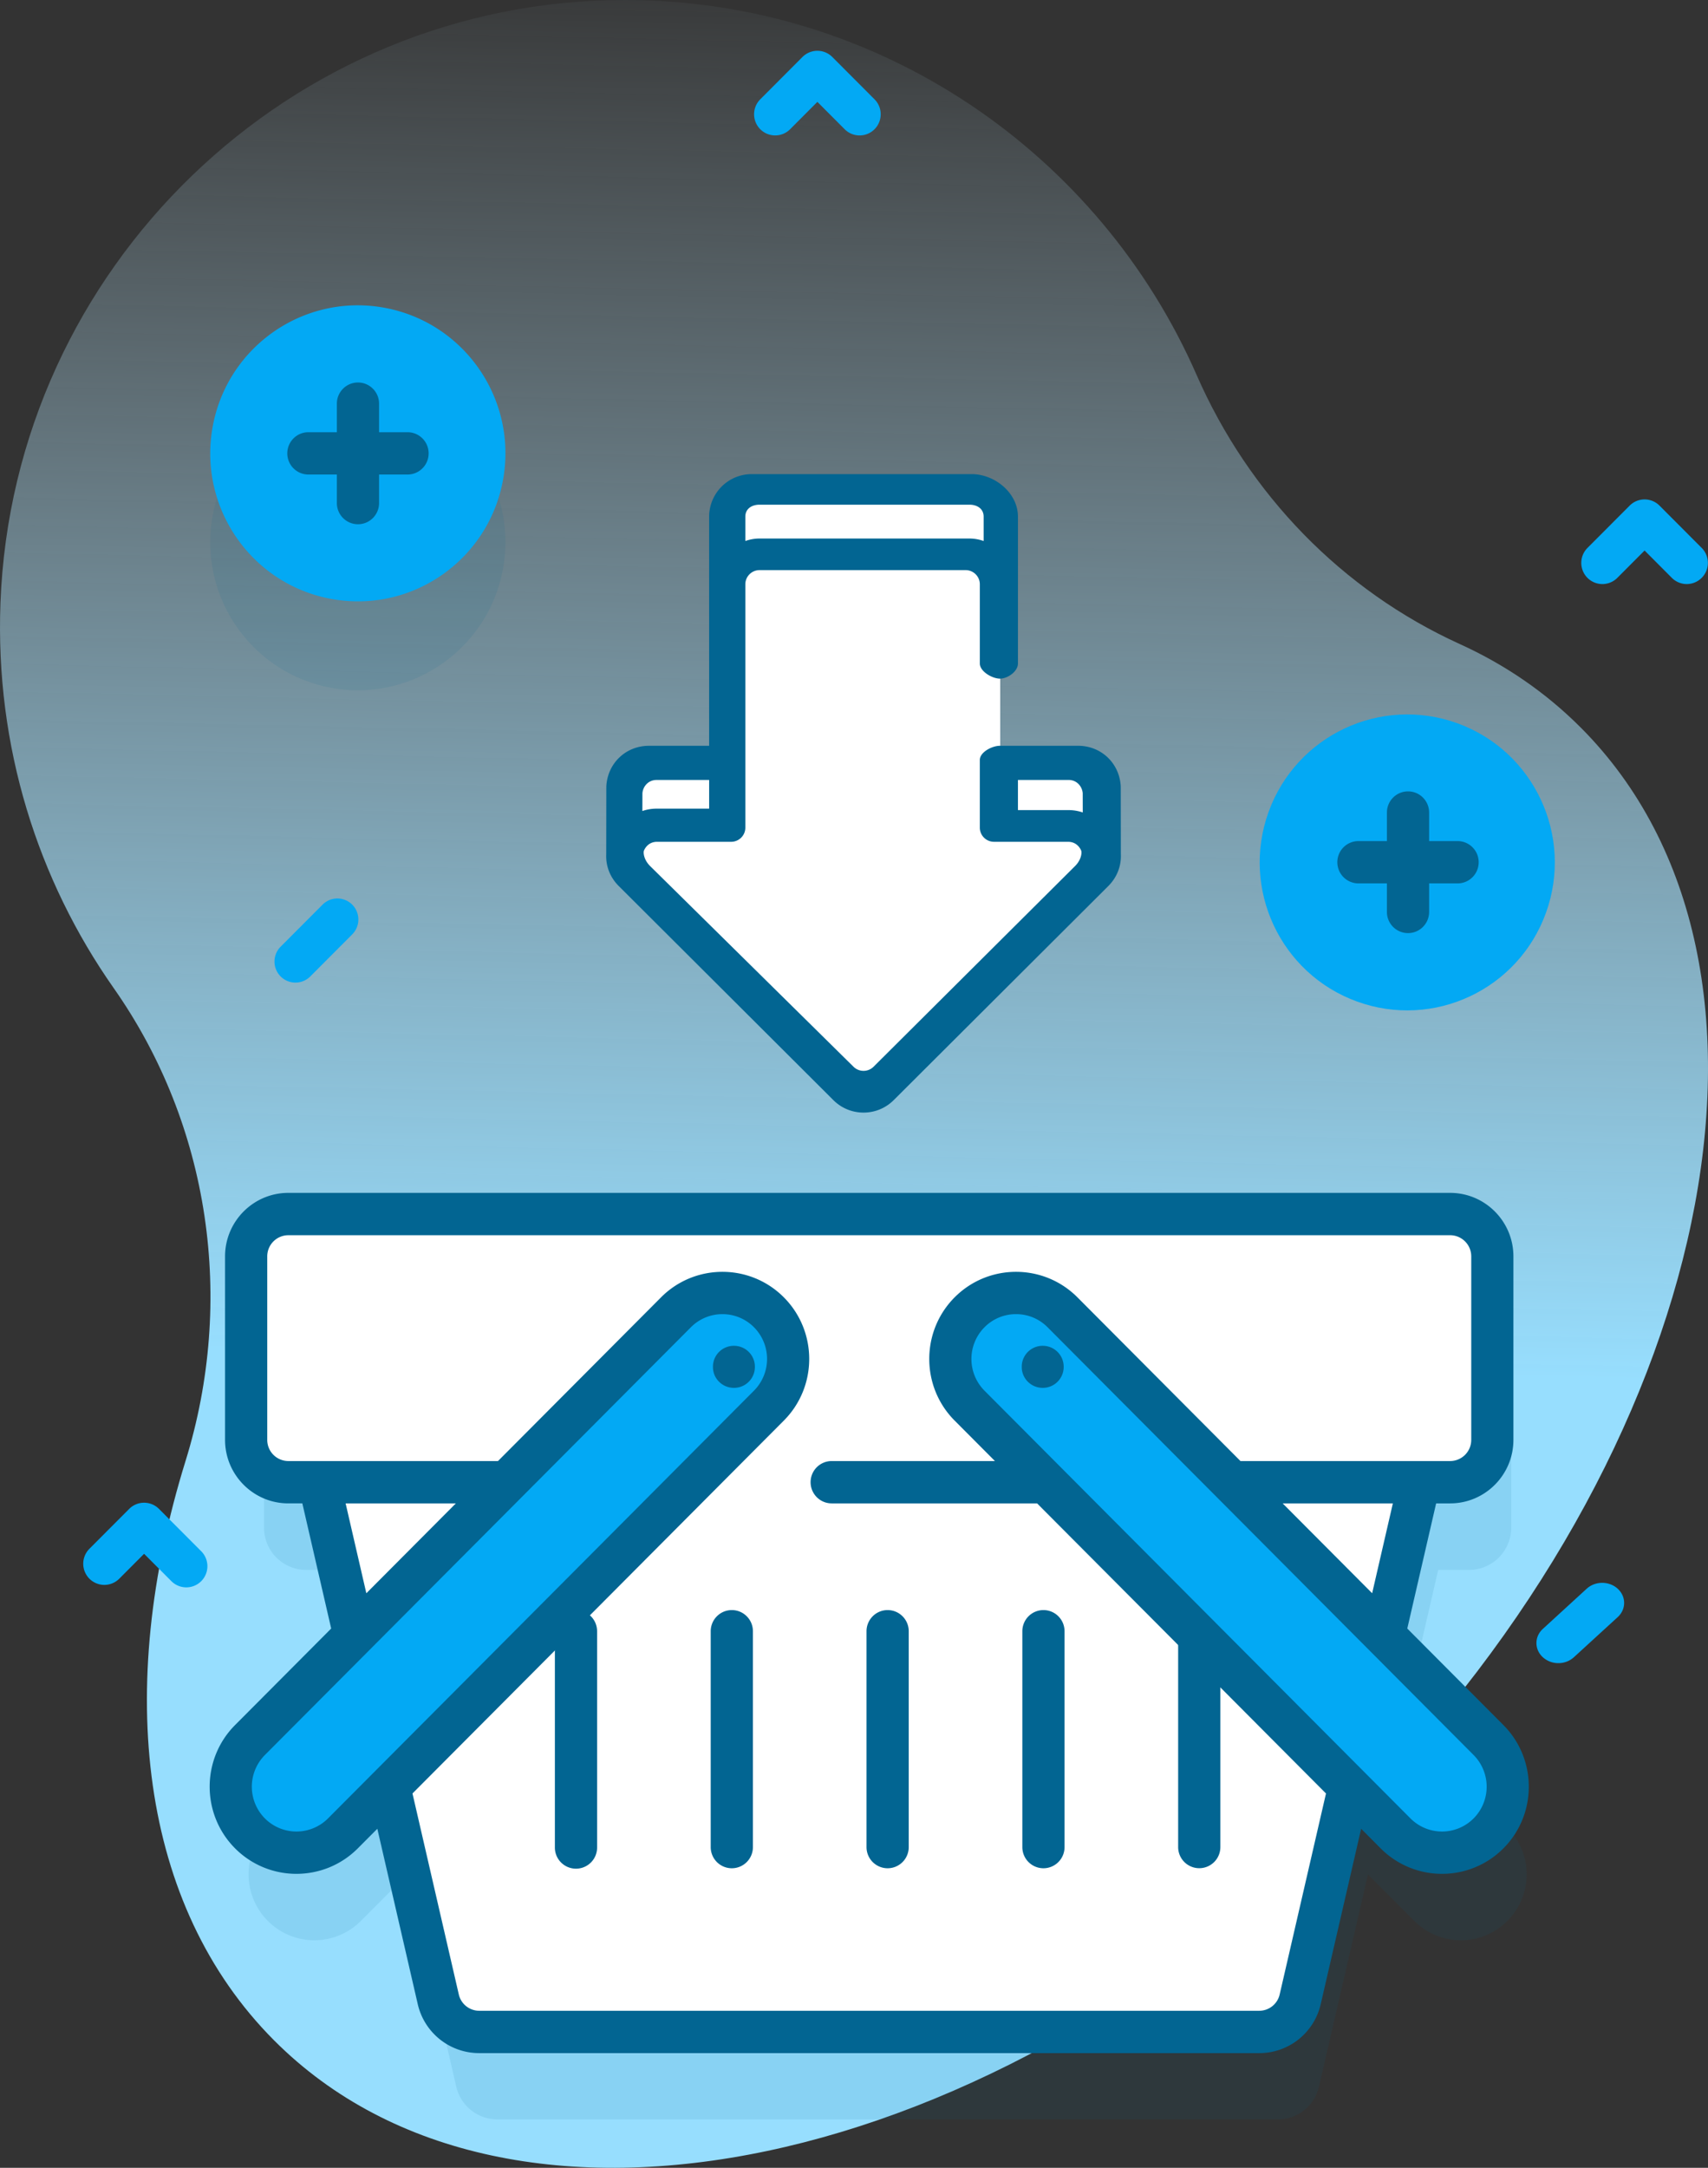 <svg width="164" height="208" viewBox="0 0 164 208" fill="none" xmlns="http://www.w3.org/2000/svg"><rect x="0" y="0" width="164" height="208" fill="#333333" stroke="none"/><path d="M151.801 69.83c-3.383-3.395-7.298-6.063-11.626-8.03-11.344-5.155-20.264-14.384-25.277-25.823C105.62 14.806 84.544.019 60.022 0 27.912-.024 1.252 25.66.044 57.857c-.517 13.781 3.585 26.578 10.878 36.957 9.262 13.182 11.668 29.973 6.891 45.374-6.787 21.879-4.42 42.614 8.491 55.571 22.627 22.704 69.063 12.92 103.718-21.854 34.655-34.775 44.406-81.37 21.779-104.076Z" fill="url(#a)"/><path d="M106.152 75.373c-.077-1.347-1.128-2.596-2.693-2.596h-7.42V49.32c0-1.509-1.207-2.732-2.696-2.732h-20.49c-1.488 0-2.695 1.223-2.695 2.732v23.456h-7.42c-1.566 0-2.617 1.25-2.693 2.596l-.01 6.8h46.126l-.009-6.8Z" fill="#fff"/><path d="M96.039 80.014V56.648c0-1.503-1.207-2.722-2.696-2.722h-20.49c-1.488 0-2.695 1.219-2.695 2.722v23.366h-7.421c-2.402 0-3.605 2.932-1.906 4.647l20.36 20.559a2.678 2.678 0 0 0 3.813 0l20.362-20.559c1.698-1.715.495-4.647-1.907-4.647h-7.42Z" fill="#fff"/><path d="m59.413 85.015 20.608 20.543a4.086 4.086 0 0 0 2.894 1.194 4.087 4.087 0 0 0 2.895-1.194l20.608-20.543c.835-.832 1.251-1.918 1.204-3.027l-.009-6.488-.002-.076c-.127-2.205-1.884-3.867-4.087-3.867h-7.511c-.754 0-1.932.61-1.932 1.36v6.493c0 .751.611 1.36 1.365 1.36h7.105c.846 0 1.179.643 1.261.84.082.197.019.884-.579 1.48L83.88 102.35a1.368 1.368 0 0 1-1.929 0L62.416 83.09c-.598-.596-.665-1.283-.583-1.48.082-.197.414-.84 1.26-.84h7.11c.753 0 1.364-.609 1.364-1.36V56.062c0-.75.612-1.36 1.364-1.36h19.786c.752 0 1.364.61 1.364 1.36v7.604c0 .751 1.18 1.449 1.933 1.449.753 0 1.728-.698 1.728-1.449V49.57c0-2.25-2.2-4.08-4.457-4.08H72.183a4.091 4.091 0 0 0-4.093 4.08v21.988h-5.782c-2.203 0-3.96 1.662-4.088 3.866l-.002.077-.009 6.488c-.047 1.11.368 2.194 1.204 3.027Zm43.188-7.287h-4.86v-2.892h4.86c.822 0 1.309.649 1.36 1.27l.004 1.848a4.186 4.186 0 0 0-1.364-.226Zm-29.67-29.304h20.152c.752 0 1.364.396 1.364 1.145v2.34a4.076 4.076 0 0 0-1.364-.238H72.931c-.478 0-.936.086-1.364.237V49.57c0-.75.612-1.146 1.364-1.146Zm-9.887 26.412h5.046v2.752h-5.046c-.479 0-.937.08-1.364.227l.004-1.708c.05-.622.538-1.27 1.36-1.27Z" fill="#026592"/><path opacity=".1" d="M48.346 54.297c1.253-7.742-3.995-15.035-11.72-16.29-7.725-1.255-15.003 4.004-16.255 11.745-1.253 7.742 3.995 15.035 11.72 16.29 7.725 1.255 15.003-4.004 16.255-11.745ZM94.353 124.916h-64.95a4.057 4.057 0 0 0-4.052 4.061v17.596a4.057 4.057 0 0 0 4.052 4.061h2.957l3.389 14.675-10.031 10.053a6.338 6.338 0 0 0 0 8.951 6.306 6.306 0 0 0 8.932 0l4.456-4.465 4.702 20.365a4.056 4.056 0 0 0 3.951 3.143h74.937a4.056 4.056 0 0 0 3.951-3.143l4.702-20.365 4.456 4.465a6.306 6.306 0 0 0 8.932 0 6.338 6.338 0 0 0 0-8.951l-10.031-10.053 3.389-14.675h2.957a4.056 4.056 0 0 0 4.052-4.061v-17.596a4.056 4.056 0 0 0-4.052-4.061H94.353Z" fill="#026592"/><path d="m138.833 138.914-12.185 52.771a4.057 4.057 0 0 1-3.951 3.144H47.76a4.056 4.056 0 0 1-3.951-3.144l-12.186-52.771h107.21Z" fill="#fff"/><path d="M141.052 142.107H29.402a4.057 4.057 0 0 1-4.052-4.061v-17.597a4.057 4.057 0 0 1 4.052-4.061h111.651a4.056 4.056 0 0 1 4.052 4.061v17.597a4.057 4.057 0 0 1-4.053 4.061Z" fill="#fff"/><path d="M57.332 156.515v20.711a2.027 2.027 0 1 1-4.053 0v-20.711c0-1.12.908-2.03 2.027-2.03a2.03 2.03 0 0 1 2.026 2.03ZM70.268 154.486c1.12 0 2.026.909 2.026 2.03v20.711a2.028 2.028 0 0 1-2.026 2.031 2.028 2.028 0 0 1-2.026-2.031v-20.711c0-1.121.907-2.03 2.026-2.03ZM85.228 154.486c1.12 0 2.027.909 2.027 2.03v20.711a2.028 2.028 0 0 1-2.026 2.031 2.029 2.029 0 0 1-2.027-2.031v-20.711c0-1.121.907-2.03 2.026-2.03ZM100.19 154.486c1.119 0 2.026.909 2.026 2.03v20.711a2.028 2.028 0 0 1-2.026 2.031 2.028 2.028 0 0 1-2.026-2.031v-20.711c0-1.121.907-2.03 2.026-2.03ZM117.178 156.515v20.711a2.026 2.026 0 1 1-4.053 0v-20.711a2.03 2.03 0 0 1 2.026-2.031 2.03 2.03 0 0 1 2.027 2.031Z" fill="#026592"/><path d="M144.739 175.785a6.306 6.306 0 0 1-8.932 0L94.87 134.762a6.338 6.338 0 0 1 0-8.951 6.307 6.307 0 0 1 8.932 0l40.937 41.023a6.34 6.34 0 0 1 0 8.951ZM75.587 125.811a6.306 6.306 0 0 0-8.932 0l-40.937 41.023a6.338 6.338 0 0 0 0 8.951 6.306 6.306 0 0 0 8.932 0l40.937-41.023a6.338 6.338 0 0 0 0-8.951ZM48.347 45.77c1.253-7.742-3.995-15.035-11.72-16.29-7.725-1.255-15.003 4.004-16.255 11.745-1.253 7.742 3.995 15.035 11.72 16.29 7.725 1.255 15.003-4.004 16.255-11.745Z" fill="#03A9F4"/><path d="M34.371 50.3a2.029 2.029 0 0 1-2.026-2.03v-9.54c0-1.12.908-2.03 2.026-2.03 1.12 0 2.027.91 2.027 2.03v9.54c0 1.121-.908 2.03-2.027 2.03Z" fill="#026592"/><path d="M39.13 45.531h-9.518a2.029 2.029 0 0 1-2.026-2.03c0-1.121.907-2.03 2.026-2.03h9.518c1.12 0 2.027.909 2.027 2.03 0 1.12-.907 2.03-2.027 2.03Z" fill="#026592"/><path d="M148.444 87.577c2.661-7.373-1.146-15.512-8.503-18.179-7.358-2.667-15.479 1.148-18.14 8.521-2.662 7.373 1.145 15.512 8.503 18.179 7.357 2.666 15.479-1.149 18.14-8.521Z" fill="#03A9F4"/><path d="M92.837 114.455H27.683c-3.349 0-6.074 2.734-6.074 6.094v17.605c0 3.36 2.725 6.094 6.074 6.094h1.347l2.77 12.009-9.23 9.262c-3.25 3.261-3.25 8.567 0 11.828a8.293 8.293 0 0 0 5.894 2.446c2.135 0 4.27-.815 5.894-2.446l1.873-1.879 3.876 16.807a6.05 6.05 0 0 0 5.917 4.72h74.878a6.05 6.05 0 0 0 5.917-4.72l3.877-16.807 1.872 1.879a8.292 8.292 0 0 0 5.894 2.446 8.294 8.294 0 0 0 5.894-2.446c3.25-3.261 3.25-8.567 0-11.828l-9.23-9.262 2.77-12.009h1.346c3.349 0 6.074-2.734 6.074-6.094v-17.605c0-3.36-2.725-6.094-6.074-6.094H92.836Zm-59.65 29.793h10.582l-8.594 8.624-1.989-8.624Zm-1.691 30.227a4.281 4.281 0 0 1-6.062 0 4.316 4.316 0 0 1 0-6.083l40.903-41.042a4.264 4.264 0 0 1 3.031-1.259c1.098 0 2.196.42 3.03 1.259a4.314 4.314 0 0 1 0 6.081l-40.902 41.044Zm109.997 0a4.28 4.28 0 0 1-6.061 0l-40.904-41.042a4.316 4.316 0 0 1 0-6.083 4.253 4.253 0 0 1 3.03-1.26c1.146 0 2.222.447 3.031 1.26l40.904 41.042a4.315 4.315 0 0 1 0 6.083Zm-9.741-21.604-8.594-8.623h10.583l-1.989 8.623Zm9.515-32.322v17.605a2.03 2.03 0 0 1-2.024 2.032h-20.134l-15.656-15.709c-3.251-3.261-8.539-3.261-11.789 0s-3.25 8.567 0 11.828l3.868 3.881H79.857a2.028 2.028 0 0 0-2.025 2.031c0 1.122.907 2.031 2.025 2.031H99.58l27.74 27.834-4.446 19.277a2.017 2.017 0 0 1-1.973 1.573H46.024a2.016 2.016 0 0 1-1.972-1.573l-4.446-19.277 35.656-35.777c3.25-3.261 3.25-8.567 0-11.828-3.25-3.261-8.538-3.261-11.788 0l-15.656 15.709H27.684a2.03 2.03 0 0 1-2.024-2.032v-17.605a2.03 2.03 0 0 1 2.024-2.031h111.559a2.03 2.03 0 0 1 2.024 2.031Z" fill="#026592"/><path d="M100.12 129.129a2.004 2.004 0 0 0-2.013 1.995v.045c0 1.102.901 1.995 2.013 1.995a2.004 2.004 0 0 0 2.013-1.995v-.045a2.004 2.004 0 0 0-2.013-1.995ZM70.47 129.129a2.004 2.004 0 0 0-2.014 1.995v.045c0 1.102.901 1.995 2.013 1.995a2.004 2.004 0 0 0 2.014-1.995v-.045a2.004 2.004 0 0 0-2.014-1.995ZM135.196 89.531a2.028 2.028 0 0 1-2.026-2.03v-9.539c0-1.121.907-2.03 2.026-2.03 1.119 0 2.026.909 2.026 2.03v9.539c0 1.121-.907 2.03-2.026 2.03Z" fill="#026592"/><path d="M139.955 84.761h-9.519a2.029 2.029 0 0 1-2.026-2.03c0-1.122.908-2.03 2.026-2.03h9.519c1.119 0 2.026.908 2.026 2.03 0 1.12-.907 2.03-2.026 2.03Z" fill="#026592"/><path d="M28.37 94.279c-.515 0-1.03-.197-1.424-.591a2.02 2.02 0 0 1 0-2.854l4.027-4.035a2.01 2.01 0 0 1 2.847 0 2.02 2.02 0 0 1 0 2.853l-4.026 4.036c-.393.393-.908.59-1.424.59ZM149.632 159.576a2.2 2.2 0 0 1-1.488-.564c-.823-.752-.823-1.972 0-2.723l4.209-3.853c.822-.751 2.155-.751 2.977 0 .822.753.822 1.972 0 2.724l-4.21 3.852a2.2 2.2 0 0 1-1.488.564ZM82.537 12.995a2.02 2.02 0 0 1-1.433-.595l-2.62-2.625-2.619 2.625a2.024 2.024 0 0 1-2.865 0 2.033 2.033 0 0 1 0-2.871l4.052-4.061a2.024 2.024 0 0 1 2.865 0l4.053 4.06a2.033 2.033 0 0 1 0 2.872 2.018 2.018 0 0 1-1.433.595ZM161.963 56.04a2.02 2.02 0 0 1-1.433-.594l-2.619-2.625-2.619 2.625a2.024 2.024 0 0 1-2.866 0 2.034 2.034 0 0 1 0-2.872l4.052-4.06a2.024 2.024 0 0 1 2.866 0l4.052 4.06a2.032 2.032 0 0 1-1.433 3.466ZM17.888 152.306a2.02 2.02 0 0 1-1.433-.595l-2.62-2.625-2.384 2.39a2.025 2.025 0 0 1-2.865 0 2.034 2.034 0 0 1 0-2.872l3.817-3.825a2.023 2.023 0 0 1 2.865 0l4.053 4.061a2.034 2.034 0 0 1 0 2.872 2.023 2.023 0 0 1-1.433.594Z" fill="#03A9F4"/><defs><linearGradient id="a" x1="105.262" y1="-4.672" x2="102.282" y2="131.236" gradientUnits="userSpaceOnUse"><stop stop-color="#CBEEFE" stop-opacity="0"/><stop offset="1" stop-color="#97DEFE"/></linearGradient></defs></svg>
